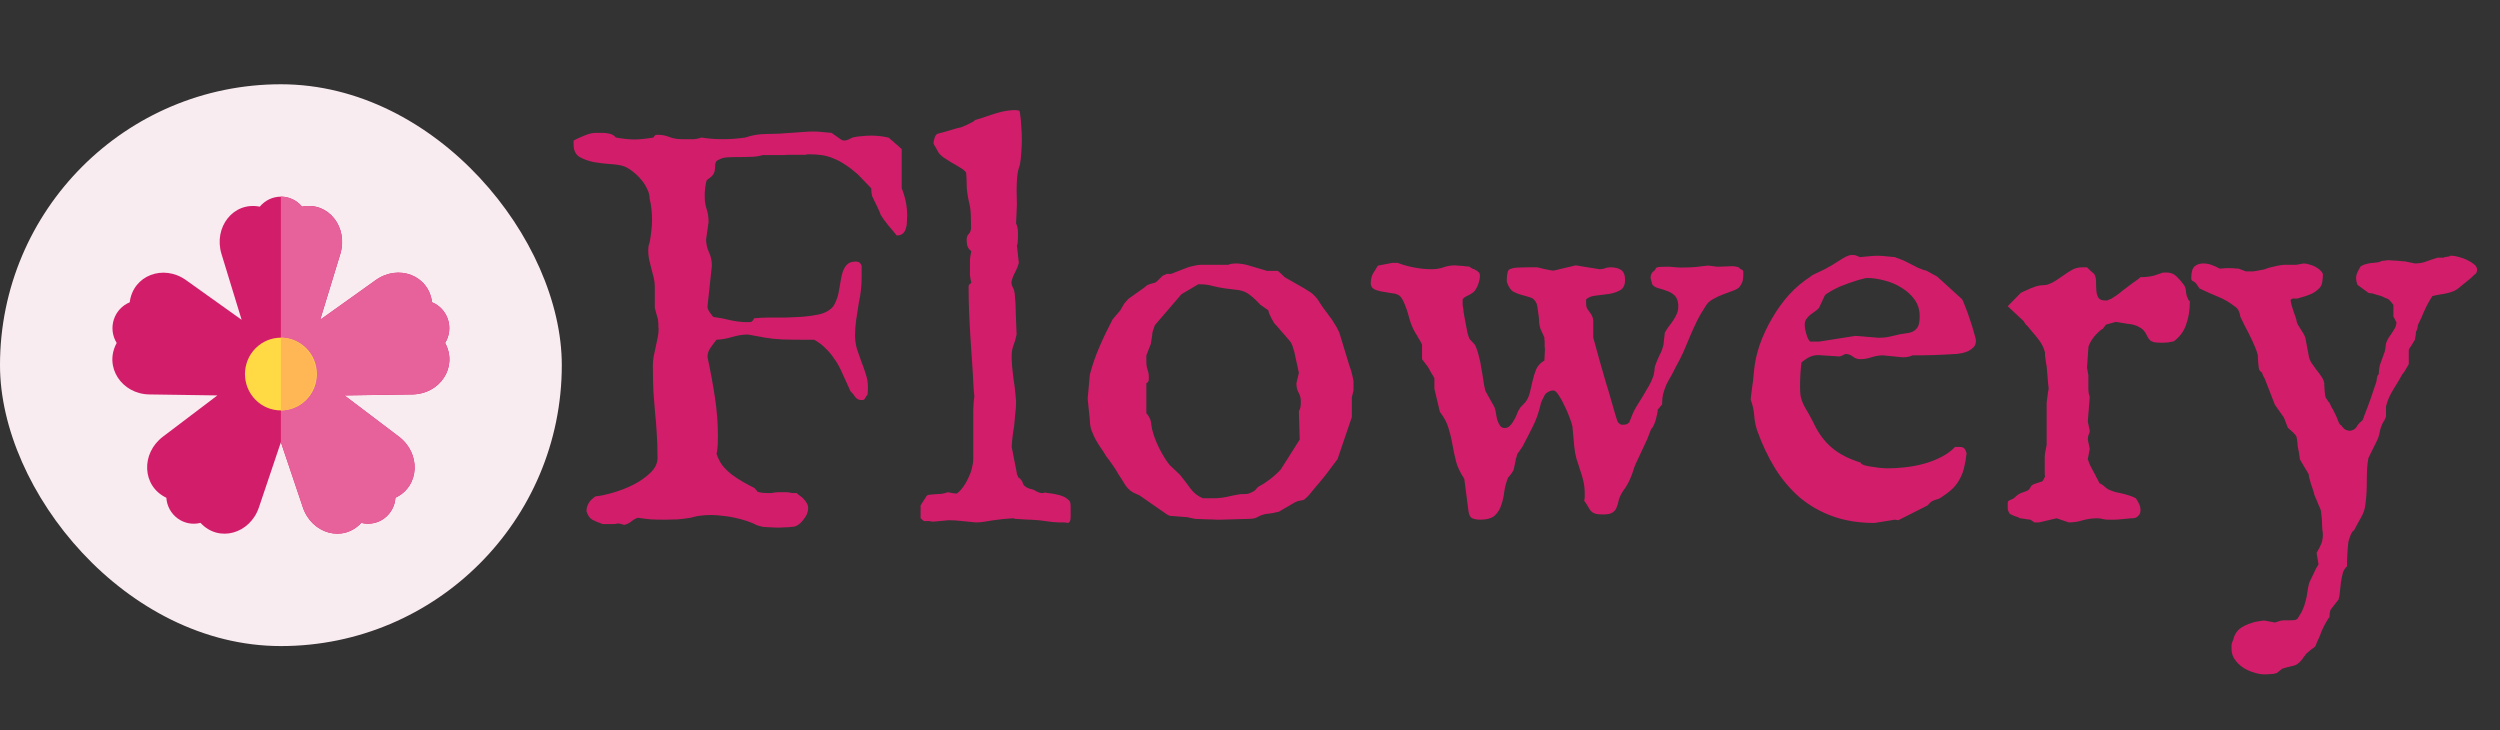 <svg width="89" height="26" viewBox="0 0 89 26" fill="none" xmlns="http://www.w3.org/2000/svg">
    <rect x="0" y="0" width="89" height="26" fill="#333333" stroke="none"/>
    <rect y="3" width="20" height="20" rx="10" fill="#F9ECF0" />
    <path fill-rule="evenodd" clip-rule="evenodd"
        d="M10 15.741L9.218 18.062C8.901 19.002 7.793 19.325 7.138 18.614C6.999 18.65 6.854 18.654 6.713 18.627C6.572 18.599 6.439 18.541 6.323 18.456C6.207 18.37 6.111 18.26 6.041 18.133C5.972 18.006 5.931 17.865 5.922 17.72C5.052 17.308 5.012 16.142 5.799 15.546L7.738 14.077L5.316 14.042C4.334 14.028 3.689 13.06 4.154 12.21C4.078 12.087 4.029 11.949 4.011 11.805C3.994 11.661 4.007 11.514 4.052 11.376C4.096 11.238 4.17 11.111 4.268 11.005C4.366 10.899 4.485 10.816 4.618 10.762C4.736 9.798 5.82 9.399 6.622 9.972L8.602 11.385L7.885 9.042C7.597 8.096 8.3 7.169 9.248 7.357C9.34 7.246 9.455 7.156 9.585 7.094C9.715 7.033 9.856 7.001 10 7.001C10.143 7.001 10.285 7.033 10.415 7.094C10.545 7.156 10.66 7.246 10.752 7.357C11.699 7.169 12.402 8.096 12.115 9.042L11.398 11.385L13.378 9.971C14.18 9.399 15.263 9.797 15.381 10.762C15.515 10.816 15.634 10.899 15.732 11.005C15.83 11.111 15.904 11.238 15.948 11.376C15.993 11.514 16.006 11.66 15.989 11.804C15.971 11.948 15.922 12.087 15.846 12.21C16.311 13.06 15.667 14.027 14.684 14.042L12.262 14.077L14.201 15.546C14.987 16.141 14.948 17.308 14.078 17.719C14.069 17.864 14.028 18.005 13.959 18.132C13.889 18.26 13.793 18.37 13.677 18.455C13.561 18.541 13.428 18.599 13.287 18.626C13.146 18.654 13.001 18.649 12.862 18.614C12.208 19.324 11.099 19.002 10.782 18.061L10 15.741Z"
        fill="#D21E6A" />
    <path fill-rule="evenodd" clip-rule="evenodd"
        d="M10 15.741V7H10.043C10.179 7.006 10.313 7.041 10.435 7.102C10.557 7.163 10.665 7.25 10.752 7.356C11.686 7.175 12.405 8.089 12.114 9.041L11.397 11.384L13.377 9.97C14.179 9.397 15.262 9.796 15.381 10.761C15.514 10.815 15.634 10.898 15.732 11.004C15.829 11.11 15.903 11.236 15.948 11.374C15.992 11.513 16.006 11.659 15.988 11.803C15.97 11.947 15.922 12.085 15.845 12.208C16.31 13.059 15.666 14.026 14.683 14.04L12.261 14.075L14.201 15.544C14.986 16.139 14.947 17.307 14.077 17.718C14.068 17.863 14.027 18.004 13.958 18.131C13.888 18.258 13.792 18.369 13.676 18.454C13.56 18.539 13.427 18.598 13.286 18.625C13.145 18.652 13 18.648 12.861 18.613C12.207 19.324 11.098 19.001 10.781 18.06L10 15.741Z"
        fill="#E7629A" />
    <path
        d="M10.904 14.232C11.403 13.726 11.403 12.906 10.904 12.401C10.404 11.895 9.594 11.895 9.095 12.401C8.596 12.906 8.596 13.726 9.095 14.232C9.594 14.737 10.404 14.737 10.904 14.232Z"
        fill="#FFDA44" />
    <path fill-rule="evenodd" clip-rule="evenodd"
        d="M10 12.021C10.335 12.027 10.654 12.167 10.889 12.409C11.123 12.651 11.255 12.977 11.255 13.316C11.255 13.655 11.123 13.981 10.889 14.223C10.654 14.466 10.335 14.605 10 14.611V12.021Z"
        fill="#FFB655" />
    <path
        d="M31.016 6.703L30.537 6.205C30.374 6.062 30.221 5.945 30.078 5.854C29.941 5.762 29.805 5.691 29.668 5.639C29.531 5.58 29.391 5.541 29.248 5.521C29.111 5.502 28.958 5.492 28.789 5.492C28.73 5.492 28.695 5.499 28.682 5.512C28.506 5.512 28.366 5.512 28.262 5.512C28.164 5.512 28.089 5.512 28.037 5.512C27.985 5.512 27.949 5.515 27.93 5.521C27.917 5.521 27.91 5.521 27.91 5.521H27.158C27.047 5.554 26.934 5.574 26.816 5.58C26.699 5.587 26.585 5.59 26.475 5.59C26.227 5.59 26.038 5.593 25.908 5.6C25.785 5.606 25.684 5.632 25.605 5.678C25.534 5.704 25.491 5.74 25.479 5.785C25.465 5.824 25.459 5.86 25.459 5.893C25.459 6.029 25.439 6.13 25.4 6.195C25.368 6.254 25.296 6.319 25.186 6.391C25.166 6.404 25.15 6.436 25.137 6.488C25.13 6.54 25.12 6.599 25.107 6.664C25.101 6.729 25.094 6.794 25.088 6.859C25.088 6.924 25.088 6.977 25.088 7.016C25.088 7.165 25.111 7.309 25.156 7.445C25.202 7.582 25.225 7.735 25.225 7.904L25.137 8.52C25.137 8.669 25.169 8.819 25.234 8.969C25.306 9.118 25.342 9.281 25.342 9.457L25.186 10.912C25.186 10.971 25.212 11.039 25.264 11.117C25.316 11.189 25.358 11.244 25.391 11.283C25.592 11.309 25.797 11.348 26.006 11.4C26.214 11.446 26.419 11.469 26.621 11.469C26.667 11.469 26.706 11.466 26.738 11.459C26.777 11.446 26.813 11.404 26.846 11.332C26.917 11.325 27.002 11.319 27.1 11.312C27.204 11.306 27.321 11.303 27.451 11.303C27.627 11.303 27.816 11.303 28.018 11.303C28.219 11.296 28.418 11.287 28.613 11.273C28.809 11.254 28.988 11.228 29.15 11.195C29.313 11.156 29.44 11.101 29.531 11.029C29.622 10.971 29.691 10.886 29.736 10.775C29.788 10.665 29.828 10.547 29.854 10.424C29.88 10.294 29.902 10.163 29.922 10.033C29.941 9.903 29.967 9.786 30 9.682C30.039 9.571 30.091 9.483 30.156 9.418C30.228 9.346 30.329 9.311 30.459 9.311C30.498 9.311 30.534 9.317 30.566 9.33C30.605 9.343 30.641 9.385 30.674 9.457V9.867C30.674 10.18 30.641 10.479 30.576 10.766C30.544 10.993 30.511 11.202 30.479 11.391C30.453 11.573 30.439 11.758 30.439 11.947C30.439 12.11 30.462 12.27 30.508 12.426C30.56 12.575 30.612 12.725 30.664 12.875C30.723 13.018 30.775 13.165 30.82 13.315C30.872 13.464 30.898 13.617 30.898 13.773C30.898 13.871 30.895 13.946 30.889 13.998C30.889 14.044 30.876 14.073 30.85 14.086C30.817 14.138 30.794 14.177 30.781 14.203C30.768 14.229 30.732 14.242 30.674 14.242C30.576 14.242 30.501 14.206 30.449 14.135C30.404 14.063 30.345 13.992 30.273 13.92L30.137 13.617C30.065 13.461 29.997 13.311 29.932 13.168C29.866 13.025 29.788 12.891 29.697 12.768C29.613 12.637 29.512 12.517 29.395 12.406C29.284 12.289 29.147 12.185 28.984 12.094H28.545C28.317 12.094 28.083 12.091 27.842 12.084C27.601 12.071 27.393 12.048 27.217 12.016L26.621 11.908C26.452 11.908 26.266 11.938 26.064 11.996C25.869 12.055 25.684 12.087 25.508 12.094C25.449 12.165 25.381 12.257 25.303 12.367C25.225 12.471 25.186 12.585 25.186 12.709C25.29 13.191 25.378 13.666 25.449 14.135C25.521 14.597 25.557 15.062 25.557 15.531C25.557 15.753 25.55 15.902 25.537 15.98C25.531 16.052 25.521 16.111 25.508 16.156C25.56 16.312 25.631 16.453 25.723 16.576C25.82 16.693 25.931 16.801 26.055 16.898C26.178 16.99 26.309 17.074 26.445 17.152C26.582 17.23 26.715 17.302 26.846 17.367C26.852 17.367 26.872 17.387 26.904 17.426C26.943 17.465 26.963 17.491 26.963 17.504C26.989 17.517 27.047 17.53 27.139 17.543C27.23 17.549 27.288 17.553 27.314 17.553C27.366 17.553 27.409 17.553 27.441 17.553C27.48 17.553 27.523 17.546 27.568 17.533C27.62 17.527 27.663 17.523 27.695 17.523C27.734 17.523 27.777 17.523 27.822 17.523C27.868 17.523 27.917 17.523 27.969 17.523C28.021 17.523 28.066 17.527 28.105 17.533C28.151 17.546 28.193 17.553 28.232 17.553C28.278 17.553 28.32 17.553 28.359 17.553C28.392 17.585 28.431 17.618 28.477 17.65C28.529 17.683 28.574 17.722 28.613 17.768C28.659 17.813 28.695 17.862 28.721 17.914C28.753 17.966 28.77 18.025 28.77 18.09C28.77 18.162 28.753 18.236 28.721 18.314C28.688 18.386 28.643 18.454 28.584 18.52C28.532 18.591 28.473 18.646 28.408 18.686C28.343 18.731 28.278 18.754 28.213 18.754H28.193C28.122 18.767 28.04 18.773 27.949 18.773C27.865 18.78 27.79 18.783 27.725 18.783C27.634 18.783 27.546 18.78 27.461 18.773C27.383 18.773 27.279 18.767 27.148 18.754L26.963 18.705C26.852 18.646 26.729 18.594 26.592 18.549C26.455 18.503 26.312 18.464 26.162 18.432C26.019 18.399 25.872 18.376 25.723 18.363C25.579 18.344 25.446 18.334 25.322 18.334C25.186 18.334 25.068 18.34 24.971 18.354C24.873 18.36 24.743 18.386 24.58 18.432C24.43 18.458 24.274 18.477 24.111 18.49C23.955 18.497 23.802 18.5 23.652 18.5C23.483 18.5 23.324 18.497 23.174 18.49C23.031 18.477 22.874 18.458 22.705 18.432C22.627 18.458 22.552 18.5 22.48 18.559C22.415 18.617 22.328 18.66 22.217 18.686C22.171 18.672 22.129 18.66 22.09 18.646C22.057 18.64 22.018 18.637 21.973 18.637C21.94 18.65 21.891 18.656 21.826 18.656H21.455C21.305 18.604 21.182 18.552 21.084 18.5C20.993 18.448 20.924 18.347 20.879 18.197C20.879 17.989 20.986 17.813 21.201 17.67C21.357 17.657 21.559 17.615 21.807 17.543C22.061 17.471 22.305 17.377 22.539 17.26C22.773 17.143 22.975 17.003 23.145 16.84C23.32 16.677 23.408 16.498 23.408 16.303C23.408 15.958 23.398 15.662 23.379 15.414C23.366 15.16 23.346 14.916 23.32 14.682C23.301 14.447 23.281 14.203 23.262 13.949C23.249 13.689 23.242 13.376 23.242 13.012C23.242 12.901 23.252 12.794 23.271 12.69C23.297 12.579 23.32 12.471 23.34 12.367C23.366 12.257 23.389 12.149 23.408 12.045C23.434 11.934 23.447 11.824 23.447 11.713C23.447 11.693 23.444 11.667 23.438 11.635C23.438 11.602 23.438 11.57 23.438 11.537C23.438 11.498 23.434 11.466 23.428 11.44C23.428 11.407 23.428 11.391 23.428 11.391L23.311 10.961V10.209C23.311 10.098 23.297 9.988 23.271 9.877C23.245 9.766 23.216 9.656 23.184 9.545C23.158 9.434 23.131 9.327 23.105 9.223C23.086 9.112 23.076 9.005 23.076 8.9C23.076 8.874 23.079 8.832 23.086 8.773C23.099 8.708 23.112 8.663 23.125 8.637C23.151 8.507 23.171 8.376 23.184 8.246C23.203 8.109 23.213 7.973 23.213 7.836C23.213 7.706 23.206 7.579 23.193 7.455C23.18 7.325 23.158 7.195 23.125 7.064C23.125 6.947 23.096 6.833 23.037 6.723C22.985 6.605 22.913 6.495 22.822 6.391C22.738 6.286 22.643 6.195 22.539 6.117C22.435 6.033 22.337 5.971 22.246 5.932C22.129 5.886 21.969 5.857 21.768 5.844C21.566 5.831 21.364 5.808 21.162 5.775C20.96 5.736 20.785 5.674 20.635 5.59C20.491 5.499 20.42 5.352 20.42 5.15V5.004C20.524 4.945 20.651 4.887 20.801 4.828C20.957 4.763 21.09 4.73 21.201 4.73H21.436C21.527 4.73 21.615 4.74 21.699 4.76C21.79 4.779 21.865 4.825 21.924 4.896C22.035 4.916 22.145 4.932 22.256 4.945C22.366 4.958 22.477 4.965 22.588 4.965C22.686 4.965 22.793 4.958 22.91 4.945C23.027 4.932 23.145 4.916 23.262 4.896C23.294 4.844 23.317 4.815 23.33 4.809C23.35 4.802 23.382 4.799 23.428 4.799C23.564 4.799 23.698 4.825 23.828 4.877C23.958 4.929 24.108 4.955 24.277 4.955H24.492C24.564 4.955 24.639 4.955 24.717 4.955C24.795 4.949 24.88 4.929 24.971 4.896C25.205 4.936 25.462 4.955 25.742 4.955C26.003 4.955 26.266 4.936 26.533 4.896C26.774 4.812 27.028 4.77 27.295 4.77C27.568 4.77 27.852 4.757 28.145 4.73C28.294 4.717 28.434 4.708 28.564 4.701C28.701 4.688 28.838 4.682 28.975 4.682C29.072 4.682 29.173 4.688 29.277 4.701C29.381 4.708 29.489 4.717 29.6 4.73C29.626 4.743 29.658 4.766 29.697 4.799C29.743 4.825 29.785 4.854 29.824 4.887C29.87 4.919 29.912 4.949 29.951 4.975C29.99 4.994 30.02 5.004 30.039 5.004C30.098 5.004 30.146 4.994 30.186 4.975C30.231 4.955 30.287 4.929 30.352 4.896C30.456 4.87 30.563 4.854 30.674 4.848C30.785 4.835 30.898 4.828 31.016 4.828C31.217 4.828 31.419 4.851 31.621 4.896C31.634 4.896 31.663 4.919 31.709 4.965C31.761 5.004 31.813 5.049 31.865 5.102C31.924 5.147 31.976 5.193 32.022 5.238C32.067 5.277 32.093 5.3 32.1 5.307V6.703C32.23 7.022 32.295 7.344 32.295 7.67C32.295 7.748 32.292 7.829 32.285 7.914C32.285 7.992 32.272 8.067 32.246 8.139C32.227 8.21 32.191 8.269 32.139 8.314C32.087 8.36 32.015 8.383 31.924 8.383C31.885 8.337 31.839 8.282 31.787 8.217C31.735 8.152 31.68 8.087 31.621 8.021C31.569 7.95 31.517 7.882 31.465 7.816C31.419 7.751 31.38 7.693 31.348 7.641C31.348 7.628 31.335 7.592 31.309 7.533C31.283 7.468 31.253 7.403 31.221 7.338C31.188 7.266 31.156 7.201 31.123 7.143C31.097 7.077 31.078 7.035 31.064 7.016C31.051 7.003 31.038 6.951 31.025 6.859C31.019 6.768 31.016 6.716 31.016 6.703ZM33.252 18.568C33.232 18.568 33.21 18.568 33.184 18.568C33.158 18.568 33.128 18.562 33.096 18.549H32.891L32.773 18.451V17.992L32.998 17.641C33.057 17.615 33.125 17.602 33.203 17.602C33.281 17.595 33.324 17.592 33.33 17.592C33.356 17.592 33.415 17.588 33.506 17.582C33.603 17.569 33.682 17.549 33.74 17.523C33.89 17.556 33.997 17.572 34.062 17.572C34.141 17.514 34.215 17.436 34.287 17.338C34.359 17.24 34.421 17.133 34.473 17.016C34.531 16.898 34.574 16.781 34.6 16.664C34.632 16.547 34.648 16.439 34.648 16.342V15.258C34.648 15.03 34.648 14.809 34.648 14.594C34.655 14.372 34.668 14.216 34.688 14.125C34.668 13.949 34.655 13.777 34.648 13.607C34.642 13.432 34.632 13.256 34.619 13.08L34.551 12.065C34.531 11.758 34.515 11.453 34.502 11.146C34.489 10.841 34.482 10.531 34.482 10.219C34.482 10.186 34.486 10.163 34.492 10.15C34.499 10.131 34.528 10.105 34.58 10.072C34.554 9.968 34.538 9.874 34.531 9.789C34.531 9.704 34.531 9.613 34.531 9.516C34.531 9.424 34.531 9.333 34.531 9.242C34.538 9.145 34.554 9.044 34.58 8.939C34.528 8.907 34.486 8.858 34.453 8.793C34.427 8.728 34.414 8.64 34.414 8.529C34.414 8.445 34.44 8.376 34.492 8.324C34.544 8.272 34.57 8.194 34.57 8.09C34.57 7.947 34.567 7.794 34.56 7.631C34.554 7.468 34.528 7.302 34.482 7.133C34.437 6.905 34.414 6.723 34.414 6.586C34.414 6.449 34.408 6.303 34.395 6.146C34.355 6.088 34.287 6.029 34.19 5.971C34.098 5.912 33.997 5.854 33.887 5.795C33.783 5.73 33.682 5.665 33.584 5.6C33.486 5.528 33.418 5.453 33.379 5.375C33.327 5.271 33.291 5.209 33.272 5.189C33.258 5.163 33.245 5.134 33.232 5.102C33.232 5.056 33.245 4.991 33.272 4.906C33.297 4.815 33.346 4.763 33.418 4.75C33.555 4.717 33.695 4.678 33.838 4.633C33.981 4.587 34.089 4.558 34.16 4.545C34.173 4.545 34.206 4.535 34.258 4.516C34.316 4.49 34.375 4.464 34.434 4.438C34.499 4.405 34.557 4.376 34.609 4.35C34.668 4.317 34.704 4.291 34.717 4.271C34.84 4.239 34.954 4.203 35.059 4.164C35.169 4.125 35.277 4.089 35.381 4.057C35.485 4.024 35.592 3.995 35.703 3.969C35.82 3.943 35.944 3.926 36.074 3.92C36.139 3.92 36.195 3.923 36.24 3.93C36.286 3.936 36.309 3.962 36.309 4.008C36.335 4.177 36.351 4.343 36.357 4.506C36.37 4.662 36.377 4.815 36.377 4.965C36.377 5.115 36.37 5.268 36.357 5.424C36.351 5.574 36.335 5.72 36.309 5.863C36.257 6 36.224 6.146 36.211 6.303C36.198 6.459 36.191 6.615 36.191 6.771L36.201 7.279L36.172 7.953C36.198 8.005 36.214 8.057 36.221 8.109C36.234 8.161 36.24 8.23 36.24 8.314C36.24 8.445 36.237 8.539 36.23 8.598C36.23 8.656 36.221 8.702 36.201 8.734L36.27 9.359C36.243 9.464 36.201 9.571 36.143 9.682C36.084 9.786 36.038 9.903 36.006 10.033C36.006 10.105 36.022 10.17 36.055 10.229C36.087 10.281 36.11 10.352 36.123 10.443C36.149 10.697 36.162 10.941 36.162 11.176C36.169 11.41 36.178 11.654 36.191 11.908C36.159 12.058 36.12 12.191 36.074 12.309C36.035 12.419 36.016 12.533 36.016 12.65V12.807C36.022 12.943 36.032 13.07 36.045 13.188C36.058 13.298 36.071 13.409 36.084 13.52C36.103 13.63 36.12 13.747 36.133 13.871C36.146 13.988 36.159 14.125 36.172 14.281C36.172 14.45 36.162 14.597 36.143 14.721C36.13 14.844 36.117 14.994 36.103 15.17C36.097 15.209 36.087 15.264 36.074 15.336C36.068 15.408 36.058 15.482 36.045 15.56C36.038 15.632 36.032 15.7 36.025 15.766C36.019 15.831 36.016 15.876 36.016 15.902V15.912C36.022 15.945 36.035 16.01 36.055 16.107C36.074 16.205 36.094 16.306 36.113 16.41C36.133 16.514 36.152 16.612 36.172 16.703C36.191 16.794 36.201 16.853 36.201 16.879L36.27 17.025H36.289C36.309 17.025 36.322 17.035 36.328 17.055C36.335 17.074 36.344 17.087 36.357 17.094C36.383 17.12 36.4 17.149 36.406 17.182C36.413 17.208 36.426 17.237 36.445 17.27C36.471 17.296 36.507 17.325 36.553 17.357C36.605 17.384 36.686 17.41 36.797 17.436C36.921 17.514 37.015 17.553 37.08 17.553C37.1 17.553 37.116 17.553 37.129 17.553C37.142 17.553 37.165 17.546 37.197 17.533C37.249 17.546 37.311 17.556 37.383 17.562C37.454 17.569 37.529 17.582 37.607 17.602C37.685 17.615 37.764 17.637 37.842 17.67C37.92 17.703 37.988 17.748 38.047 17.807C38.079 17.833 38.099 17.869 38.105 17.914C38.112 17.953 38.115 18.009 38.115 18.08V18.412C38.115 18.458 38.109 18.5 38.096 18.539C38.083 18.578 38.057 18.604 38.018 18.617C37.965 18.604 37.91 18.598 37.852 18.598C37.8 18.598 37.747 18.598 37.695 18.598C37.65 18.598 37.601 18.594 37.549 18.588C37.497 18.588 37.432 18.581 37.353 18.568L37.051 18.529C37.038 18.529 37.008 18.526 36.963 18.52C36.924 18.52 36.878 18.516 36.826 18.51C36.781 18.51 36.735 18.506 36.69 18.5C36.65 18.5 36.624 18.5 36.611 18.5L36.133 18.471C36.126 18.471 36.12 18.467 36.113 18.461C36.107 18.461 36.1 18.461 36.094 18.461C36.094 18.454 36.09 18.451 36.084 18.451C35.941 18.458 35.81 18.467 35.693 18.48C35.583 18.494 35.475 18.506 35.371 18.52C35.273 18.539 35.172 18.555 35.068 18.568C34.971 18.588 34.86 18.598 34.736 18.598C34.587 18.585 34.424 18.568 34.248 18.549C34.079 18.529 33.919 18.52 33.77 18.52L33.252 18.568ZM38.799 13.334C38.89 12.989 39.004 12.66 39.141 12.348C39.277 12.029 39.434 11.703 39.609 11.371L39.883 11.049L40 10.844C40.02 10.811 40.042 10.782 40.068 10.756C40.088 10.73 40.107 10.707 40.127 10.688C40.147 10.662 40.166 10.642 40.185 10.629L40.762 10.219C40.794 10.18 40.83 10.154 40.869 10.141C40.908 10.121 40.944 10.108 40.977 10.102C41.016 10.088 41.055 10.079 41.094 10.072C41.133 10.059 41.169 10.037 41.201 10.004L41.387 9.818L41.543 9.75H41.69L42.217 9.545C42.243 9.532 42.279 9.519 42.324 9.506C42.376 9.493 42.428 9.48 42.48 9.467C42.533 9.454 42.581 9.444 42.627 9.438C42.672 9.431 42.705 9.428 42.725 9.428H43.721C43.779 9.402 43.828 9.389 43.867 9.389C43.913 9.382 43.949 9.379 43.975 9.379C44.163 9.379 44.352 9.411 44.541 9.477C44.73 9.535 44.919 9.59 45.107 9.643H45.478C45.492 9.643 45.511 9.656 45.537 9.682C45.563 9.701 45.592 9.727 45.625 9.76L45.732 9.867C45.895 9.958 46.055 10.05 46.211 10.141C46.367 10.225 46.523 10.32 46.68 10.424C46.81 10.528 46.911 10.645 46.982 10.775C47.06 10.899 47.148 11.023 47.246 11.146C47.259 11.159 47.282 11.192 47.315 11.244C47.353 11.29 47.393 11.342 47.432 11.4C47.471 11.459 47.507 11.518 47.539 11.576C47.578 11.635 47.604 11.68 47.617 11.713L47.676 11.83L48.057 13.08C48.076 13.119 48.092 13.165 48.105 13.217C48.118 13.269 48.132 13.321 48.145 13.373C48.158 13.419 48.167 13.464 48.174 13.51C48.18 13.549 48.184 13.575 48.184 13.588V13.9L48.125 14.145V14.848L47.617 16.342C47.487 16.518 47.35 16.7 47.207 16.889C47.064 17.071 46.921 17.244 46.777 17.406C46.777 17.413 46.764 17.429 46.738 17.455C46.699 17.507 46.654 17.562 46.602 17.621C46.55 17.68 46.491 17.735 46.426 17.787C46.413 17.8 46.374 17.81 46.309 17.816C46.25 17.823 46.185 17.842 46.113 17.875L45.527 18.217C45.514 18.217 45.485 18.223 45.44 18.236C45.4 18.243 45.355 18.253 45.303 18.266C45.257 18.272 45.212 18.279 45.166 18.285C45.12 18.292 45.088 18.295 45.068 18.295C44.951 18.321 44.853 18.357 44.775 18.402C44.704 18.448 44.6 18.471 44.463 18.471L43.467 18.5C43.441 18.5 43.385 18.5 43.301 18.5C43.216 18.494 43.125 18.49 43.027 18.49C42.93 18.484 42.835 18.48 42.744 18.48C42.653 18.474 42.585 18.471 42.539 18.471L42.266 18.412L41.641 18.363L41.543 18.314L40.576 17.641L40.342 17.533C40.225 17.468 40.127 17.374 40.049 17.25C39.971 17.12 39.893 16.996 39.815 16.879C39.743 16.749 39.668 16.631 39.59 16.527C39.518 16.423 39.447 16.326 39.375 16.234C39.316 16.13 39.251 16.029 39.18 15.932C39.115 15.834 39.053 15.733 38.994 15.629C38.942 15.525 38.897 15.421 38.857 15.316C38.818 15.206 38.799 15.085 38.799 14.955L38.721 14.193L38.799 13.334ZM40.81 14.711C40.863 14.77 40.898 14.822 40.918 14.867C40.944 14.913 40.96 14.955 40.967 14.994C40.98 15.033 40.986 15.075 40.986 15.121C40.993 15.167 41.003 15.222 41.016 15.287C41.068 15.502 41.152 15.727 41.27 15.961C41.387 16.195 41.51 16.394 41.641 16.557L42.012 16.908C42.142 17.071 42.266 17.234 42.383 17.396C42.5 17.553 42.647 17.667 42.822 17.738H43.213C43.356 17.738 43.509 17.722 43.672 17.689C43.835 17.65 43.997 17.618 44.16 17.592C44.251 17.592 44.333 17.588 44.404 17.582C44.476 17.569 44.564 17.53 44.668 17.465L44.785 17.338C45.098 17.169 45.368 16.96 45.596 16.713L46.27 15.648L46.24 14.633C46.273 14.581 46.292 14.532 46.299 14.486C46.305 14.441 46.309 14.372 46.309 14.281C46.309 14.171 46.283 14.07 46.23 13.979C46.178 13.887 46.152 13.777 46.152 13.646L46.24 13.275C46.221 13.197 46.201 13.106 46.182 13.002C46.162 12.898 46.139 12.794 46.113 12.69C46.094 12.579 46.068 12.478 46.035 12.387C46.009 12.289 45.973 12.211 45.928 12.152L45.43 11.576C45.41 11.563 45.384 11.534 45.352 11.488C45.325 11.443 45.296 11.391 45.264 11.332C45.238 11.273 45.212 11.218 45.185 11.166C45.166 11.114 45.156 11.075 45.156 11.049L44.863 10.844C44.746 10.713 44.629 10.603 44.512 10.512C44.395 10.414 44.255 10.352 44.092 10.326L43.613 10.268C43.444 10.242 43.294 10.212 43.164 10.18C43.034 10.141 42.887 10.121 42.725 10.121H42.656L42.06 10.473L41.113 11.576C41.087 11.648 41.065 11.713 41.045 11.771C41.025 11.83 41.016 11.889 41.016 11.947L40.967 12.25L40.81 12.65V12.904C40.81 12.995 40.824 13.08 40.85 13.158C40.882 13.236 40.898 13.328 40.898 13.432C40.898 13.484 40.895 13.526 40.889 13.559C40.882 13.585 40.856 13.614 40.81 13.646V14.711ZM52.129 17.045C51.986 16.83 51.888 16.625 51.836 16.43C51.784 16.228 51.742 16.029 51.709 15.834C51.676 15.639 51.631 15.447 51.572 15.258C51.52 15.062 51.416 14.864 51.26 14.662L51.065 13.842V13.461C51.065 13.461 51.055 13.445 51.035 13.412C51.016 13.373 50.99 13.331 50.957 13.285C50.931 13.233 50.905 13.184 50.879 13.139C50.853 13.093 50.833 13.06 50.82 13.041L50.625 12.787V12.279C50.625 12.26 50.612 12.23 50.586 12.191C50.566 12.146 50.54 12.1 50.508 12.055C50.482 12.003 50.456 11.957 50.43 11.918C50.404 11.879 50.387 11.853 50.381 11.84C50.29 11.684 50.218 11.508 50.166 11.312C50.114 11.111 50.052 10.928 49.98 10.766C49.941 10.681 49.906 10.619 49.873 10.58C49.84 10.534 49.795 10.502 49.736 10.482C49.684 10.456 49.613 10.44 49.522 10.434C49.437 10.421 49.32 10.401 49.17 10.375C49.066 10.355 48.978 10.326 48.906 10.287C48.835 10.242 48.799 10.173 48.799 10.082C48.799 9.952 48.825 9.838 48.877 9.74C48.935 9.643 48.994 9.548 49.053 9.457L49.56 9.359H49.756C49.945 9.431 50.143 9.486 50.352 9.525C50.56 9.564 50.762 9.584 50.957 9.584C51.12 9.584 51.263 9.561 51.387 9.516C51.517 9.47 51.657 9.447 51.807 9.447C51.826 9.447 51.859 9.451 51.904 9.457C51.956 9.457 52.012 9.46 52.07 9.467C52.129 9.473 52.181 9.48 52.227 9.486C52.272 9.486 52.301 9.49 52.315 9.496C52.347 9.522 52.383 9.545 52.422 9.564C52.467 9.577 52.51 9.597 52.549 9.623C52.588 9.643 52.62 9.669 52.647 9.701C52.672 9.727 52.685 9.766 52.685 9.818C52.685 9.89 52.669 9.978 52.637 10.082C52.604 10.18 52.559 10.271 52.5 10.355C52.454 10.408 52.38 10.46 52.275 10.512C52.171 10.557 52.103 10.606 52.07 10.658V10.863L52.09 10.98C52.096 11.059 52.109 11.15 52.129 11.254C52.148 11.358 52.168 11.466 52.188 11.576C52.207 11.68 52.227 11.778 52.246 11.869C52.272 11.96 52.295 12.025 52.315 12.065L52.51 12.279C52.568 12.403 52.614 12.537 52.647 12.68C52.685 12.816 52.715 12.956 52.734 13.1C52.76 13.236 52.783 13.376 52.803 13.52C52.822 13.663 52.848 13.796 52.881 13.92L53.203 14.496C53.223 14.542 53.239 14.607 53.252 14.691C53.265 14.776 53.281 14.861 53.301 14.945C53.327 15.023 53.359 15.092 53.398 15.15C53.438 15.209 53.493 15.238 53.565 15.238C53.643 15.238 53.708 15.209 53.76 15.15C53.818 15.092 53.867 15.023 53.906 14.945C53.952 14.867 53.988 14.789 54.014 14.711C54.046 14.633 54.075 14.578 54.102 14.545C54.102 14.532 54.128 14.499 54.18 14.447C54.232 14.389 54.268 14.353 54.287 14.34C54.372 14.236 54.43 14.115 54.463 13.979C54.495 13.835 54.528 13.695 54.56 13.559C54.593 13.415 54.635 13.279 54.688 13.148C54.746 13.018 54.844 12.914 54.98 12.836L55 12.435C55 12.409 54.997 12.374 54.99 12.328C54.99 12.276 54.99 12.23 54.99 12.191C54.99 12.146 54.987 12.107 54.98 12.074C54.98 12.035 54.98 12.016 54.98 12.016L54.844 11.713C54.818 11.641 54.801 11.566 54.795 11.488C54.795 11.41 54.788 11.325 54.775 11.234C54.762 11.163 54.753 11.094 54.746 11.029C54.74 10.958 54.727 10.886 54.707 10.815C54.655 10.691 54.58 10.616 54.482 10.59C54.385 10.557 54.284 10.528 54.18 10.502C54.075 10.476 53.975 10.437 53.877 10.385C53.779 10.326 53.701 10.209 53.643 10.033V9.936C53.643 9.877 53.649 9.812 53.662 9.74C53.675 9.662 53.698 9.613 53.73 9.594C53.802 9.555 53.903 9.532 54.033 9.525C54.163 9.519 54.287 9.516 54.404 9.516H54.727C54.733 9.516 54.759 9.522 54.805 9.535C54.85 9.548 54.902 9.561 54.961 9.574C55.026 9.587 55.091 9.6 55.156 9.613C55.221 9.626 55.273 9.633 55.312 9.633L56.094 9.447L56.943 9.584C57.008 9.584 57.07 9.574 57.129 9.555C57.188 9.529 57.253 9.516 57.324 9.516C57.493 9.516 57.624 9.548 57.715 9.613C57.806 9.678 57.852 9.796 57.852 9.965C57.852 10.141 57.796 10.261 57.685 10.326C57.575 10.391 57.441 10.437 57.285 10.463C57.135 10.482 56.982 10.502 56.826 10.521C56.67 10.534 56.55 10.58 56.465 10.658V10.795C56.465 10.867 56.475 10.925 56.494 10.971C56.52 11.01 56.546 11.049 56.572 11.088C56.605 11.127 56.634 11.169 56.66 11.215C56.686 11.254 56.706 11.312 56.719 11.391V12.016C56.725 12.042 56.751 12.136 56.797 12.299C56.842 12.455 56.895 12.644 56.953 12.865C57.018 13.087 57.087 13.324 57.158 13.578C57.236 13.825 57.305 14.057 57.363 14.271C57.428 14.486 57.48 14.665 57.52 14.809C57.565 14.952 57.591 15.027 57.598 15.033C57.643 15.079 57.676 15.105 57.695 15.111C57.715 15.118 57.738 15.121 57.764 15.121C57.809 15.121 57.848 15.118 57.881 15.111C57.913 15.105 57.956 15.079 58.008 15.033C58.008 15.027 58.011 15.01 58.018 14.984C58.031 14.958 58.044 14.932 58.057 14.906C58.102 14.77 58.161 14.639 58.232 14.516C58.31 14.385 58.389 14.258 58.467 14.135C58.545 14.005 58.62 13.878 58.691 13.754C58.763 13.63 58.822 13.5 58.867 13.363C58.874 13.357 58.877 13.337 58.877 13.305C58.883 13.272 58.89 13.24 58.897 13.207C58.903 13.168 58.906 13.135 58.906 13.109C58.913 13.077 58.916 13.054 58.916 13.041C58.975 12.878 59.03 12.745 59.082 12.641C59.141 12.537 59.186 12.416 59.219 12.279L59.268 11.84C59.313 11.762 59.362 11.687 59.414 11.615C59.473 11.544 59.525 11.472 59.57 11.4C59.622 11.322 59.665 11.244 59.697 11.166C59.73 11.088 59.746 11.01 59.746 10.932V10.844C59.733 10.694 59.688 10.583 59.609 10.512C59.531 10.44 59.44 10.388 59.336 10.355C59.238 10.316 59.137 10.284 59.033 10.258C58.935 10.232 58.864 10.186 58.818 10.121L58.76 9.896C58.76 9.779 58.805 9.691 58.897 9.633L58.935 9.584C58.942 9.551 58.965 9.529 59.004 9.516C59.043 9.503 59.137 9.496 59.287 9.496C59.346 9.496 59.391 9.496 59.424 9.496C59.463 9.496 59.499 9.499 59.531 9.506C59.57 9.506 59.609 9.509 59.648 9.516C59.694 9.516 59.753 9.519 59.824 9.525C60.039 9.525 60.218 9.519 60.361 9.506C60.505 9.486 60.641 9.47 60.772 9.457H60.81C60.843 9.457 60.902 9.464 60.986 9.477C61.078 9.49 61.13 9.496 61.143 9.496L61.67 9.477C61.722 9.477 61.771 9.483 61.816 9.496C61.862 9.503 61.891 9.512 61.904 9.525C61.93 9.558 61.96 9.581 61.992 9.594C62.025 9.6 62.047 9.623 62.06 9.662V9.779C62.06 9.91 62.044 10.007 62.012 10.072C61.979 10.137 61.95 10.186 61.924 10.219C61.872 10.271 61.79 10.316 61.68 10.355C61.575 10.395 61.462 10.437 61.338 10.482C61.214 10.528 61.097 10.583 60.986 10.648C60.876 10.707 60.794 10.779 60.742 10.863C60.612 11.059 60.501 11.247 60.41 11.43C60.325 11.605 60.244 11.784 60.166 11.967C60.094 12.143 60.02 12.322 59.941 12.504C59.863 12.68 59.769 12.865 59.658 13.06C59.606 13.171 59.551 13.279 59.492 13.383C59.434 13.48 59.378 13.581 59.326 13.685C59.281 13.79 59.242 13.9 59.209 14.018C59.183 14.135 59.17 14.262 59.17 14.398L59.014 14.584C59.014 14.623 59.007 14.675 58.994 14.74C58.981 14.805 58.965 14.874 58.945 14.945C58.926 15.017 58.9 15.085 58.867 15.15C58.841 15.209 58.812 15.251 58.779 15.277L58.643 15.629L58.32 16.322C58.255 16.453 58.206 16.563 58.174 16.654C58.148 16.745 58.118 16.833 58.086 16.918C58.053 17.003 58.014 17.09 57.969 17.182C57.923 17.273 57.855 17.38 57.764 17.504C57.699 17.608 57.653 17.709 57.627 17.807C57.607 17.904 57.581 17.992 57.549 18.07C57.523 18.142 57.474 18.201 57.402 18.246C57.337 18.292 57.227 18.314 57.07 18.314C56.947 18.314 56.852 18.305 56.787 18.285C56.728 18.266 56.68 18.236 56.641 18.197C56.608 18.158 56.575 18.109 56.543 18.051C56.51 17.986 56.462 17.911 56.397 17.826C56.41 17.774 56.416 17.729 56.416 17.689C56.416 17.644 56.416 17.598 56.416 17.553C56.416 17.403 56.4 17.26 56.367 17.123C56.335 16.986 56.296 16.853 56.25 16.723C56.204 16.592 56.162 16.462 56.123 16.332C56.084 16.195 56.058 16.052 56.045 15.902L55.977 15.17C55.964 15.105 55.931 15.004 55.879 14.867C55.827 14.724 55.765 14.581 55.693 14.438C55.628 14.294 55.56 14.171 55.488 14.066C55.417 13.956 55.355 13.9 55.303 13.9C55.225 13.9 55.153 13.923 55.088 13.969C55.029 14.008 54.993 14.047 54.98 14.086C54.967 14.105 54.941 14.158 54.902 14.242C54.863 14.327 54.844 14.382 54.844 14.408C54.772 14.708 54.678 14.971 54.56 15.199C54.45 15.421 54.329 15.655 54.199 15.902L54.014 16.166C54.014 16.179 54.007 16.205 53.994 16.244C53.988 16.283 53.978 16.309 53.965 16.322C53.965 16.329 53.962 16.355 53.955 16.4C53.949 16.439 53.939 16.485 53.926 16.537C53.919 16.583 53.91 16.628 53.897 16.674C53.89 16.713 53.883 16.736 53.877 16.742C53.877 16.749 53.867 16.765 53.848 16.791C53.835 16.817 53.815 16.846 53.789 16.879C53.77 16.905 53.75 16.931 53.73 16.957C53.711 16.977 53.698 16.99 53.691 16.996C53.626 17.146 53.581 17.309 53.555 17.484C53.535 17.66 53.499 17.823 53.447 17.973C53.402 18.122 53.324 18.249 53.213 18.354C53.102 18.451 52.93 18.5 52.695 18.5C52.585 18.5 52.49 18.484 52.412 18.451C52.34 18.419 52.295 18.328 52.275 18.178L52.129 17.045ZM62.324 14.223C62.324 14.19 62.331 14.128 62.344 14.037C62.357 13.94 62.37 13.838 62.383 13.734C62.402 13.624 62.415 13.52 62.422 13.422C62.435 13.324 62.441 13.259 62.441 13.227C62.467 12.914 62.536 12.595 62.647 12.27C62.764 11.944 62.91 11.632 63.086 11.332C63.262 11.026 63.464 10.746 63.691 10.492C63.926 10.238 64.18 10.023 64.453 9.848C64.46 9.835 64.492 9.812 64.551 9.779C64.616 9.747 64.684 9.714 64.756 9.682C64.828 9.649 64.896 9.617 64.961 9.584C65.026 9.551 65.065 9.529 65.078 9.516C65.124 9.496 65.182 9.464 65.254 9.418C65.332 9.366 65.41 9.317 65.488 9.271C65.566 9.219 65.644 9.174 65.723 9.135C65.801 9.096 65.872 9.076 65.938 9.076C65.996 9.076 66.042 9.083 66.074 9.096C66.113 9.109 66.159 9.128 66.211 9.154C66.322 9.141 66.426 9.132 66.523 9.125C66.628 9.112 66.732 9.105 66.836 9.105C66.947 9.105 67.051 9.112 67.148 9.125C67.246 9.132 67.35 9.141 67.461 9.154C67.461 9.154 67.474 9.161 67.5 9.174C67.526 9.18 67.555 9.19 67.588 9.203C67.62 9.216 67.653 9.229 67.686 9.242C67.718 9.255 67.744 9.265 67.764 9.271C67.783 9.278 67.822 9.298 67.881 9.33C67.939 9.356 68.005 9.389 68.076 9.428C68.148 9.467 68.216 9.503 68.281 9.535C68.346 9.561 68.392 9.577 68.418 9.584C68.418 9.59 68.441 9.6 68.486 9.613C68.532 9.626 68.561 9.633 68.574 9.633L68.965 9.848L69.844 10.648C69.87 10.681 69.909 10.769 69.961 10.912C70.019 11.049 70.075 11.202 70.127 11.371C70.186 11.534 70.234 11.69 70.273 11.84C70.319 11.99 70.342 12.087 70.342 12.133C70.342 12.224 70.316 12.299 70.264 12.357C70.212 12.409 70.15 12.455 70.078 12.494C70.007 12.527 69.928 12.553 69.844 12.572C69.766 12.585 69.697 12.595 69.639 12.602H69.6C69.534 12.608 69.427 12.615 69.277 12.621C69.134 12.628 68.981 12.634 68.818 12.641C68.662 12.641 68.512 12.644 68.369 12.65C68.232 12.65 68.138 12.65 68.086 12.65C68.014 12.683 67.949 12.703 67.891 12.709C67.838 12.716 67.783 12.719 67.725 12.719L67.031 12.65C66.901 12.65 66.764 12.673 66.621 12.719C66.484 12.764 66.351 12.787 66.221 12.787C66.136 12.787 66.051 12.758 65.967 12.699C65.889 12.634 65.801 12.602 65.703 12.602C65.69 12.602 65.654 12.618 65.596 12.65C65.544 12.676 65.505 12.69 65.478 12.69L64.736 12.641C64.632 12.641 64.534 12.66 64.443 12.699C64.352 12.738 64.248 12.807 64.131 12.904C64.111 13.074 64.098 13.223 64.092 13.354C64.085 13.477 64.082 13.617 64.082 13.773C64.082 13.91 64.088 14.021 64.102 14.105C64.121 14.19 64.147 14.271 64.18 14.35C64.212 14.421 64.251 14.496 64.297 14.574C64.342 14.646 64.394 14.737 64.453 14.848L64.551 15.033C64.72 15.404 64.938 15.704 65.205 15.932C65.472 16.16 65.817 16.338 66.24 16.469C66.24 16.501 66.286 16.534 66.377 16.566C66.475 16.592 66.582 16.612 66.699 16.625C66.836 16.651 66.992 16.667 67.168 16.674C67.383 16.674 67.604 16.661 67.832 16.635C68.06 16.609 68.281 16.566 68.496 16.508C68.711 16.449 68.913 16.371 69.102 16.273C69.297 16.176 69.463 16.055 69.6 15.912H69.756C69.834 15.912 69.886 15.925 69.912 15.951C69.945 15.971 69.977 16.033 70.01 16.137C69.99 16.326 69.961 16.495 69.922 16.645C69.889 16.788 69.841 16.918 69.775 17.035C69.717 17.152 69.639 17.263 69.541 17.367C69.443 17.465 69.316 17.566 69.16 17.67C69.108 17.709 69.059 17.738 69.014 17.758C68.968 17.771 68.926 17.784 68.887 17.797C68.848 17.81 68.805 17.829 68.76 17.855C68.721 17.881 68.675 17.927 68.623 17.992L67.578 18.52L67.461 18.5L66.728 18.617C66.182 18.617 65.69 18.539 65.254 18.383C64.818 18.227 64.427 18.005 64.082 17.719C63.743 17.426 63.447 17.078 63.193 16.674C62.946 16.27 62.734 15.824 62.559 15.336C62.5 15.16 62.464 14.981 62.451 14.799C62.438 14.61 62.396 14.418 62.324 14.223ZM64.248 11.557C64.248 11.589 64.251 11.638 64.258 11.703C64.271 11.768 64.287 11.833 64.307 11.898C64.326 11.963 64.349 12.022 64.375 12.074C64.401 12.126 64.427 12.156 64.453 12.162H64.756L66.055 11.957L66.885 12.025C67.028 12.025 67.155 12.012 67.266 11.986C67.383 11.96 67.51 11.931 67.647 11.898C67.77 11.879 67.874 11.863 67.959 11.85C68.05 11.83 68.122 11.797 68.174 11.752C68.232 11.706 68.275 11.648 68.301 11.576C68.327 11.498 68.34 11.391 68.34 11.254C68.34 11.026 68.278 10.828 68.154 10.658C68.031 10.489 67.874 10.349 67.686 10.238C67.503 10.121 67.301 10.037 67.08 9.984C66.865 9.926 66.663 9.896 66.475 9.896C66.429 9.896 66.364 9.91 66.279 9.936C66.195 9.955 66.097 9.984 65.986 10.023C65.882 10.056 65.772 10.095 65.654 10.141C65.544 10.18 65.439 10.225 65.342 10.277C65.251 10.323 65.169 10.368 65.098 10.414C65.026 10.453 64.981 10.489 64.961 10.521L64.756 10.961C64.717 11.007 64.668 11.049 64.609 11.088C64.551 11.127 64.492 11.169 64.434 11.215C64.382 11.26 64.336 11.312 64.297 11.371C64.264 11.423 64.248 11.485 64.248 11.557ZM71.475 17.904C71.475 17.852 71.507 17.816 71.572 17.797C71.644 17.771 71.696 17.741 71.728 17.709C71.8 17.631 71.882 17.576 71.973 17.543C72.07 17.51 72.139 17.484 72.178 17.465C72.23 17.432 72.266 17.393 72.285 17.348C72.305 17.296 72.35 17.256 72.422 17.23L72.656 17.152C72.695 17.152 72.728 17.123 72.754 17.064C72.78 17.006 72.796 16.973 72.803 16.967C72.796 16.934 72.793 16.879 72.793 16.801C72.793 16.723 72.793 16.648 72.793 16.576C72.793 16.485 72.793 16.404 72.793 16.332C72.793 16.254 72.796 16.189 72.803 16.137L72.861 15.844V14.34C72.861 14.327 72.865 14.297 72.871 14.252C72.878 14.206 72.884 14.158 72.891 14.105C72.897 14.053 72.904 14.005 72.91 13.959C72.917 13.913 72.923 13.884 72.93 13.871V13.803C72.923 13.764 72.917 13.705 72.91 13.627C72.904 13.542 72.897 13.461 72.891 13.383C72.884 13.298 72.878 13.223 72.871 13.158C72.865 13.093 72.861 13.054 72.861 13.041C72.855 13.021 72.848 12.989 72.842 12.943C72.835 12.898 72.829 12.849 72.822 12.797C72.816 12.745 72.809 12.696 72.803 12.65C72.803 12.605 72.803 12.572 72.803 12.553C72.783 12.462 72.751 12.374 72.705 12.289C72.659 12.204 72.607 12.126 72.549 12.055C72.49 11.977 72.428 11.902 72.363 11.83C72.298 11.752 72.236 11.677 72.178 11.605C72.171 11.605 72.148 11.583 72.109 11.537C72.07 11.485 72.051 11.453 72.051 11.44L71.475 10.902L71.943 10.424C71.956 10.417 71.982 10.404 72.022 10.385C72.067 10.365 72.113 10.346 72.158 10.326C72.21 10.3 72.259 10.277 72.305 10.258C72.357 10.238 72.396 10.225 72.422 10.219C72.435 10.206 72.461 10.196 72.5 10.19C72.546 10.176 72.591 10.167 72.637 10.16C72.689 10.154 72.734 10.15 72.773 10.15C72.819 10.144 72.848 10.141 72.861 10.141C72.985 10.102 73.096 10.05 73.193 9.984C73.297 9.913 73.398 9.844 73.496 9.779C73.594 9.708 73.691 9.646 73.789 9.594C73.893 9.542 74.01 9.516 74.141 9.516H74.297C74.303 9.522 74.339 9.558 74.404 9.623C74.469 9.682 74.518 9.724 74.551 9.75C74.596 9.822 74.619 9.913 74.619 10.023C74.619 10.128 74.622 10.232 74.629 10.336C74.635 10.434 74.658 10.518 74.697 10.59C74.736 10.662 74.821 10.697 74.951 10.697C74.971 10.697 74.99 10.697 75.01 10.697C75.036 10.697 75.049 10.691 75.049 10.678C75.075 10.671 75.111 10.658 75.156 10.639C75.202 10.613 75.247 10.583 75.293 10.551C75.345 10.518 75.391 10.486 75.43 10.453C75.475 10.421 75.508 10.395 75.527 10.375L75.928 10.072C75.941 10.059 75.983 10.03 76.055 9.984C76.126 9.932 76.175 9.893 76.201 9.867C76.208 9.867 76.234 9.867 76.279 9.867C76.325 9.861 76.37 9.857 76.416 9.857C76.468 9.851 76.517 9.844 76.562 9.838C76.608 9.831 76.641 9.825 76.66 9.818C76.667 9.818 76.686 9.812 76.719 9.799C76.758 9.786 76.797 9.773 76.836 9.76C76.882 9.747 76.921 9.734 76.953 9.721C76.986 9.708 77.005 9.701 77.012 9.701H77.119C77.269 9.701 77.389 9.747 77.481 9.838C77.578 9.929 77.666 10.03 77.744 10.141C77.79 10.199 77.816 10.284 77.822 10.395C77.835 10.499 77.858 10.577 77.891 10.629C77.891 10.648 77.9 10.668 77.92 10.688L77.959 10.727C77.959 11.039 77.913 11.319 77.822 11.566C77.738 11.807 77.591 12.003 77.383 12.152C77.324 12.165 77.256 12.178 77.178 12.191C77.1 12.198 77.034 12.201 76.982 12.201C76.846 12.201 76.745 12.195 76.68 12.182C76.615 12.162 76.566 12.136 76.533 12.104C76.501 12.071 76.471 12.029 76.445 11.977C76.426 11.925 76.39 11.863 76.338 11.791C76.292 11.732 76.237 11.687 76.172 11.654C76.113 11.615 76.055 11.589 75.996 11.576C75.938 11.557 75.882 11.544 75.83 11.537C75.784 11.531 75.755 11.527 75.742 11.527L75.322 11.459L74.971 11.557L74.853 11.713C74.821 11.719 74.775 11.752 74.717 11.81C74.658 11.863 74.6 11.925 74.541 11.996C74.489 12.061 74.443 12.133 74.404 12.211C74.365 12.283 74.346 12.341 74.346 12.387L74.297 13.09L74.346 13.363V13.871C74.346 13.884 74.349 13.923 74.356 13.988C74.368 14.047 74.382 14.092 74.394 14.125L74.326 15.004L74.394 15.336C74.394 15.382 74.382 15.427 74.356 15.473C74.336 15.518 74.326 15.577 74.326 15.648L74.394 15.98L74.326 16.342C74.326 16.348 74.326 16.358 74.326 16.371C74.326 16.384 74.333 16.391 74.346 16.391C74.352 16.43 74.372 16.485 74.404 16.557C74.443 16.628 74.482 16.703 74.522 16.781C74.567 16.859 74.606 16.934 74.639 17.006C74.678 17.071 74.704 17.12 74.717 17.152C74.717 17.159 74.723 17.172 74.736 17.191C74.749 17.211 74.766 17.221 74.785 17.221C74.844 17.253 74.899 17.296 74.951 17.348C75.01 17.4 75.078 17.439 75.156 17.465C75.202 17.484 75.26 17.504 75.332 17.523C75.404 17.537 75.478 17.553 75.557 17.572C75.641 17.592 75.723 17.615 75.801 17.641C75.885 17.667 75.963 17.699 76.035 17.738C76.074 17.79 76.11 17.852 76.143 17.924C76.182 17.995 76.201 18.074 76.201 18.158C76.201 18.23 76.188 18.282 76.162 18.314C76.143 18.347 76.11 18.38 76.064 18.412C76.025 18.438 75.96 18.451 75.869 18.451L75.557 18.48C75.446 18.494 75.345 18.5 75.254 18.5C75.169 18.5 75.098 18.5 75.039 18.5C74.987 18.5 74.928 18.494 74.863 18.48C74.805 18.461 74.74 18.451 74.668 18.451C74.486 18.451 74.313 18.474 74.15 18.52C73.988 18.572 73.822 18.598 73.652 18.598L73.213 18.451L72.588 18.598H72.422L72.285 18.5C72.272 18.5 72.236 18.497 72.178 18.49C72.119 18.477 72.034 18.464 71.924 18.451C71.898 18.451 71.872 18.438 71.846 18.412C71.826 18.406 71.794 18.396 71.748 18.383C71.709 18.37 71.644 18.34 71.553 18.295C71.501 18.223 71.475 18.155 71.475 18.09V18.061V17.904ZM79.443 23.109C79.443 23.051 79.443 22.999 79.443 22.953C79.45 22.908 79.469 22.849 79.502 22.777C79.534 22.628 79.603 22.504 79.707 22.406C79.818 22.309 79.984 22.227 80.205 22.162C80.225 22.156 80.257 22.146 80.303 22.133C80.348 22.126 80.394 22.12 80.439 22.113C80.485 22.107 80.524 22.1 80.557 22.094C80.596 22.094 80.618 22.094 80.625 22.094L80.986 22.162L81.201 22.094C81.221 22.094 81.25 22.09 81.289 22.084C81.328 22.084 81.383 22.084 81.455 22.084C81.572 22.084 81.65 22.081 81.689 22.074C81.735 22.068 81.771 22.048 81.797 22.016C81.849 21.938 81.891 21.869 81.924 21.811C81.956 21.752 81.982 21.693 82.002 21.635C82.028 21.583 82.047 21.524 82.061 21.459C82.08 21.4 82.1 21.326 82.119 21.234C82.119 21.228 82.122 21.205 82.129 21.166C82.135 21.134 82.142 21.094 82.148 21.049C82.155 21.003 82.162 20.961 82.168 20.922C82.174 20.883 82.181 20.854 82.188 20.834C82.188 20.808 82.204 20.759 82.236 20.688C82.269 20.616 82.305 20.541 82.344 20.463C82.383 20.385 82.419 20.31 82.451 20.238C82.49 20.173 82.519 20.124 82.539 20.092L82.471 19.682C82.542 19.564 82.598 19.457 82.637 19.359C82.676 19.262 82.695 19.145 82.695 19.008C82.695 18.988 82.692 18.962 82.686 18.93C82.679 18.904 82.676 18.884 82.676 18.871C82.676 18.819 82.672 18.754 82.666 18.676C82.666 18.604 82.663 18.536 82.656 18.471C82.65 18.399 82.643 18.337 82.637 18.285C82.63 18.233 82.627 18.204 82.627 18.197C82.627 18.178 82.614 18.139 82.588 18.08C82.562 18.015 82.533 17.947 82.5 17.875C82.474 17.803 82.445 17.735 82.412 17.67C82.386 17.605 82.373 17.559 82.373 17.533C82.367 17.52 82.353 17.481 82.334 17.416C82.314 17.351 82.292 17.283 82.266 17.211C82.246 17.133 82.227 17.061 82.207 16.996C82.194 16.931 82.188 16.892 82.188 16.879L81.875 16.352C81.875 16.345 81.872 16.319 81.865 16.273C81.859 16.228 81.852 16.179 81.846 16.127C81.839 16.075 81.829 16.026 81.816 15.98C81.81 15.928 81.803 15.896 81.797 15.883C81.797 15.824 81.79 15.753 81.777 15.668C81.764 15.577 81.755 15.531 81.748 15.531C81.742 15.512 81.722 15.486 81.689 15.453C81.663 15.421 81.631 15.388 81.592 15.355C81.559 15.323 81.527 15.294 81.494 15.268C81.462 15.242 81.445 15.225 81.445 15.219L81.309 14.867L80.986 14.408L80.625 13.48C80.618 13.467 80.599 13.432 80.566 13.373C80.54 13.308 80.527 13.272 80.527 13.266C80.514 13.253 80.495 13.236 80.469 13.217C80.443 13.191 80.43 13.171 80.43 13.158C80.423 13.152 80.417 13.122 80.41 13.07C80.404 13.018 80.397 12.963 80.391 12.904C80.391 12.846 80.387 12.794 80.381 12.748C80.381 12.696 80.381 12.663 80.381 12.65C80.355 12.546 80.316 12.435 80.264 12.318C80.212 12.195 80.156 12.074 80.098 11.957C80.039 11.833 79.977 11.713 79.912 11.596C79.853 11.479 79.801 11.371 79.756 11.273C79.756 11.26 79.749 11.228 79.736 11.176C79.723 11.117 79.71 11.081 79.697 11.068C79.697 11.049 79.681 11.023 79.648 10.99C79.622 10.951 79.593 10.925 79.561 10.912C79.372 10.762 79.17 10.645 78.955 10.56C78.747 10.476 78.529 10.378 78.301 10.268L78.213 10.141C78.187 10.088 78.148 10.05 78.096 10.023C78.037 9.997 78.008 9.962 78.008 9.916C78.008 9.688 78.05 9.542 78.135 9.477C78.213 9.411 78.314 9.379 78.438 9.379C78.535 9.379 78.63 9.395 78.721 9.428C78.818 9.46 78.919 9.506 79.023 9.564C79.043 9.564 79.082 9.561 79.141 9.555C79.199 9.548 79.268 9.545 79.346 9.545C79.417 9.545 79.486 9.548 79.551 9.555C79.622 9.561 79.671 9.564 79.697 9.564L79.951 9.662H80.205C80.212 9.662 80.238 9.659 80.283 9.652C80.335 9.639 80.387 9.63 80.439 9.623C80.498 9.61 80.55 9.6 80.596 9.594C80.641 9.581 80.671 9.571 80.684 9.564C80.723 9.545 80.775 9.529 80.84 9.516C80.912 9.496 80.98 9.48 81.045 9.467C81.11 9.454 81.165 9.444 81.211 9.438C81.263 9.431 81.296 9.428 81.309 9.428H81.748L82.012 9.379C82.07 9.379 82.139 9.392 82.217 9.418C82.301 9.438 82.376 9.467 82.441 9.506C82.513 9.545 82.572 9.59 82.617 9.643C82.669 9.688 82.695 9.734 82.695 9.779C82.695 9.831 82.689 9.91 82.676 10.014C82.663 10.111 82.633 10.186 82.588 10.238C82.484 10.349 82.373 10.427 82.256 10.473C82.145 10.518 82.064 10.547 82.012 10.56L81.846 10.609C81.8 10.629 81.748 10.635 81.689 10.629C81.637 10.616 81.588 10.632 81.543 10.678C81.549 10.73 81.562 10.795 81.582 10.873C81.602 10.945 81.624 11.016 81.65 11.088C81.676 11.159 81.699 11.225 81.719 11.283C81.738 11.335 81.748 11.365 81.748 11.371C81.755 11.436 81.771 11.495 81.797 11.547C81.829 11.599 81.862 11.651 81.894 11.703C81.927 11.755 81.96 11.807 81.992 11.859C82.025 11.912 82.051 11.967 82.07 12.025L82.188 12.65C82.201 12.742 82.233 12.829 82.285 12.914C82.337 12.992 82.393 13.07 82.451 13.148C82.51 13.22 82.568 13.298 82.627 13.383C82.686 13.461 82.725 13.546 82.744 13.637C82.744 13.643 82.744 13.672 82.744 13.725C82.751 13.777 82.754 13.832 82.754 13.891C82.76 13.949 82.767 14.005 82.773 14.057C82.78 14.109 82.787 14.138 82.793 14.145C82.793 14.151 82.812 14.184 82.852 14.242C82.891 14.301 82.917 14.333 82.93 14.34C82.936 14.353 82.953 14.389 82.978 14.447C83.005 14.506 83.027 14.545 83.047 14.565L83.193 14.867C83.206 14.913 83.229 14.971 83.262 15.043C83.294 15.108 83.324 15.141 83.35 15.141C83.395 15.212 83.444 15.264 83.496 15.297C83.555 15.323 83.607 15.336 83.652 15.336C83.685 15.336 83.731 15.323 83.789 15.297C83.848 15.264 83.893 15.212 83.926 15.141C83.945 15.115 83.968 15.088 83.994 15.062C84.046 15.01 84.085 14.975 84.111 14.955L84.131 14.896C84.137 14.883 84.144 14.87 84.15 14.857C84.157 14.844 84.16 14.831 84.16 14.818C84.238 14.623 84.313 14.425 84.385 14.223C84.456 14.021 84.528 13.809 84.6 13.588C84.6 13.568 84.606 13.526 84.619 13.461C84.632 13.389 84.655 13.341 84.688 13.315C84.688 13.308 84.688 13.288 84.688 13.256C84.694 13.223 84.697 13.188 84.697 13.148C84.704 13.103 84.71 13.064 84.717 13.031C84.723 12.992 84.73 12.969 84.736 12.963L84.883 12.553C84.889 12.546 84.896 12.527 84.902 12.494C84.909 12.462 84.915 12.429 84.922 12.396C84.928 12.357 84.932 12.325 84.932 12.299C84.938 12.266 84.941 12.243 84.941 12.23C84.961 12.165 84.99 12.1 85.029 12.035C85.075 11.97 85.117 11.908 85.156 11.85C85.195 11.791 85.231 11.732 85.264 11.674C85.296 11.609 85.312 11.54 85.312 11.469C85.299 11.443 85.28 11.407 85.254 11.361C85.234 11.309 85.218 11.28 85.205 11.273V10.863C85.205 10.85 85.179 10.815 85.127 10.756C85.081 10.697 85.046 10.662 85.019 10.648C84.993 10.635 84.954 10.619 84.902 10.6C84.857 10.574 84.805 10.551 84.746 10.531C84.688 10.512 84.629 10.495 84.57 10.482C84.518 10.463 84.476 10.45 84.443 10.443C84.378 10.443 84.329 10.434 84.297 10.414C84.271 10.388 84.255 10.375 84.248 10.375L83.926 10.141C83.893 10.05 83.877 9.975 83.877 9.916C83.877 9.831 83.893 9.757 83.926 9.691C83.958 9.62 83.997 9.548 84.043 9.477C84.128 9.431 84.206 9.402 84.277 9.389C84.356 9.369 84.424 9.359 84.482 9.359C84.541 9.353 84.596 9.346 84.648 9.34C84.701 9.333 84.746 9.317 84.785 9.291L85.019 9.262C85.033 9.262 85.068 9.265 85.127 9.271C85.192 9.271 85.26 9.275 85.332 9.281C85.404 9.288 85.469 9.294 85.527 9.301C85.592 9.301 85.632 9.304 85.644 9.311L85.967 9.379C86.117 9.379 86.25 9.356 86.367 9.311C86.491 9.265 86.628 9.219 86.777 9.174H87.002C87.002 9.161 87.031 9.151 87.09 9.145C87.148 9.132 87.191 9.125 87.217 9.125C87.217 9.112 87.223 9.105 87.236 9.105C87.256 9.105 87.272 9.105 87.285 9.105C87.344 9.105 87.422 9.118 87.519 9.145C87.624 9.171 87.725 9.206 87.822 9.252C87.92 9.298 88.005 9.35 88.076 9.408C88.148 9.467 88.184 9.529 88.184 9.594C88.184 9.672 88.161 9.727 88.115 9.76C88.07 9.792 88.024 9.835 87.978 9.887L87.607 10.19C87.529 10.261 87.451 10.316 87.373 10.355C87.295 10.388 87.213 10.414 87.129 10.434C87.051 10.453 86.966 10.469 86.875 10.482C86.784 10.495 86.689 10.515 86.592 10.541C86.481 10.71 86.387 10.883 86.309 11.059C86.237 11.234 86.159 11.407 86.074 11.576C86.074 11.609 86.068 11.651 86.055 11.703C86.042 11.749 86.029 11.778 86.016 11.791C86.016 11.797 86.012 11.817 86.006 11.85C86.006 11.876 86.003 11.908 85.996 11.947C85.99 11.98 85.983 12.012 85.977 12.045C85.977 12.078 85.973 12.094 85.967 12.094C85.967 12.107 85.954 12.13 85.928 12.162C85.908 12.195 85.885 12.234 85.859 12.279C85.833 12.318 85.807 12.357 85.781 12.396C85.762 12.429 85.752 12.449 85.752 12.455V12.963C85.745 12.969 85.732 12.992 85.713 13.031C85.693 13.064 85.671 13.103 85.644 13.148C85.625 13.188 85.602 13.223 85.576 13.256C85.557 13.288 85.54 13.308 85.527 13.315C85.436 13.484 85.329 13.666 85.205 13.861C85.081 14.057 84.993 14.258 84.941 14.467V14.818C84.941 14.831 84.928 14.867 84.902 14.926C84.883 14.978 84.867 15.004 84.853 15.004C84.782 15.141 84.736 15.268 84.717 15.385C84.697 15.502 84.658 15.616 84.6 15.727L84.316 16.303C84.29 16.433 84.274 16.566 84.268 16.703C84.261 16.84 84.258 16.98 84.258 17.123C84.258 17.26 84.255 17.396 84.248 17.533C84.242 17.67 84.228 17.807 84.209 17.943C84.196 18.106 84.144 18.266 84.053 18.422C83.962 18.578 83.88 18.728 83.809 18.871C83.796 18.884 83.776 18.9 83.75 18.92C83.731 18.946 83.721 18.962 83.721 18.969C83.695 19.008 83.669 19.07 83.643 19.154C83.63 19.193 83.617 19.236 83.603 19.281C83.597 19.32 83.591 19.382 83.584 19.467C83.578 19.551 83.571 19.639 83.564 19.73C83.564 19.822 83.561 19.906 83.555 19.984C83.555 20.069 83.555 20.128 83.555 20.16C83.49 20.212 83.441 20.287 83.408 20.385C83.382 20.482 83.359 20.59 83.34 20.707C83.327 20.824 83.314 20.938 83.301 21.049C83.294 21.166 83.278 21.264 83.252 21.342L82.978 21.693C82.966 21.706 82.953 21.749 82.939 21.82C82.933 21.898 82.93 21.947 82.93 21.967C82.91 21.986 82.887 22.019 82.861 22.064C82.835 22.104 82.803 22.159 82.764 22.23C82.725 22.302 82.679 22.4 82.627 22.523C82.627 22.53 82.62 22.549 82.607 22.582C82.594 22.621 82.578 22.66 82.559 22.699C82.539 22.745 82.519 22.787 82.5 22.826C82.487 22.865 82.477 22.888 82.471 22.895C82.445 22.986 82.406 23.044 82.353 23.07C82.308 23.096 82.253 23.139 82.188 23.197C82.148 23.23 82.119 23.256 82.1 23.275C82.08 23.301 82.064 23.324 82.051 23.344C82.038 23.363 82.022 23.383 82.002 23.402C81.989 23.428 81.966 23.461 81.934 23.5C81.842 23.617 81.738 23.686 81.621 23.705C81.504 23.731 81.38 23.764 81.25 23.803L81.055 23.959C80.977 23.985 80.902 23.998 80.83 23.998C80.758 24.005 80.69 24.008 80.625 24.008C80.501 24.008 80.371 23.985 80.234 23.939C80.098 23.9 79.971 23.842 79.853 23.764C79.736 23.686 79.639 23.591 79.561 23.48C79.482 23.37 79.443 23.246 79.443 23.109Z"
        fill="#D21E6A" />
</svg>
